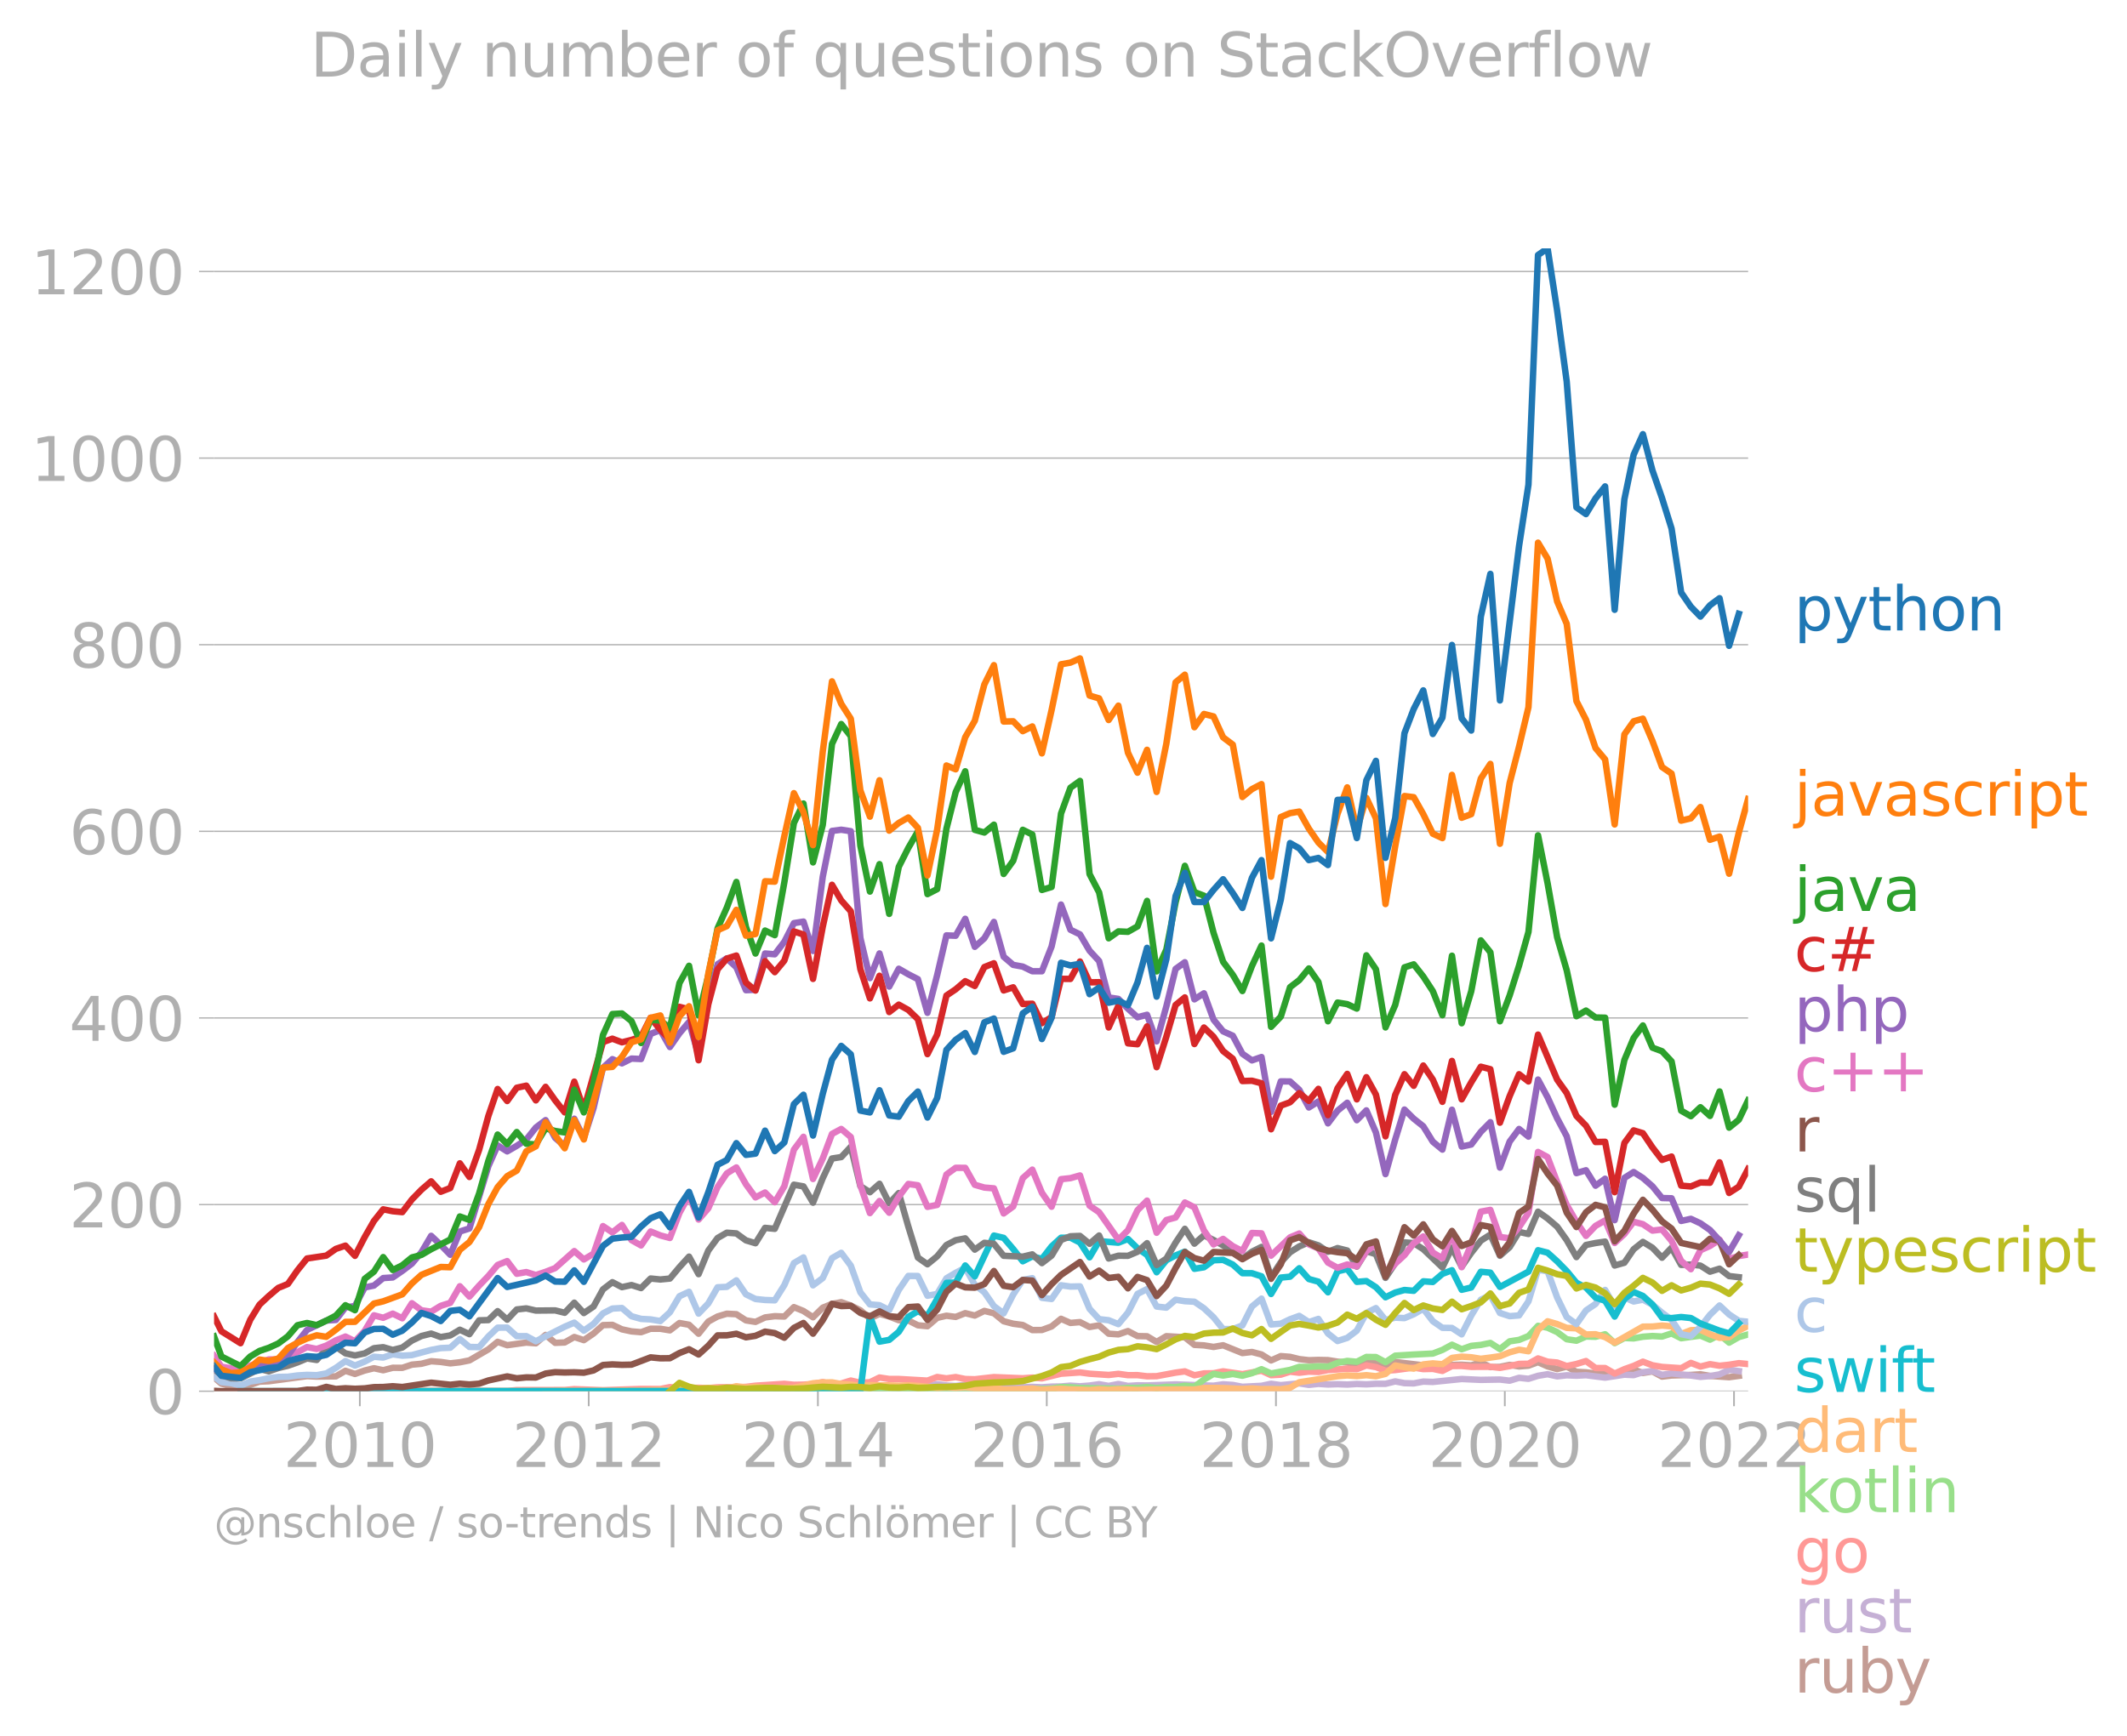 <svg xmlns:xlink="http://www.w3.org/1999/xlink" width="660.203" height="538.979" viewBox="0 0 495.152 404.234" xmlns="http://www.w3.org/2000/svg"><defs><style>*{stroke-linejoin:round;stroke-linecap:butt}</style></defs><g id="figure_1"><path d="M0 404.234h495.152V0H0v404.234z" style="fill:none" id="patch_1"/><g id="axes_1"><path d="M49.83 323.95h357.12V57.838H49.83V323.95z" style="fill:none" id="patch_2"/><g id="matplotlib.axis_1"><g id="xtick_1"><g id="line2d_1"><defs><path id="m19ddc1035e" d="M0 0v3.5" style="stroke:#b0b0b0;stroke-width:.4"/></defs><use xlink:href="#m19ddc1035e" x="83.768" y="323.95" style="fill:#b0b0b0;stroke:#b0b0b0;stroke-width:.4"/></g><g style="fill:#b0b0b0" transform="matrix(.14 0 0 -.14 65.953 341.588)" id="text_1"><defs><path id="DejaVuSans-32" d="M1228 531h2203V0H469v531q359 372 979 998 621 627 780 809 303 340 423 576 121 236 121 464 0 372-261 606-261 235-680 235-297 0-627-103-329-103-704-313v638q381 153 712 231 332 78 607 78 725 0 1156-363 431-362 431-968 0-288-108-546-107-257-392-607-78-91-497-524-418-433-1181-1211z" transform="scale(.016)"/><path id="DejaVuSans-30" d="M2034 4250q-487 0-733-480-245-479-245-1442 0-959 245-1439 246-480 733-480 491 0 736 480 246 480 246 1439 0 963-246 1442-245 480-736 480zm0 500q785 0 1199-621 414-620 414-1801 0-1178-414-1799Q2819-91 2034-91q-784 0-1198 620-414 621-414 1799 0 1181 414 1801 414 621 1198 621z" transform="scale(.016)"/><path id="DejaVuSans-31" d="M794 531h1031v3560L703 3866v575l1116 225h631V531h1031V0H794v531z" transform="scale(.016)"/></defs><use xlink:href="#DejaVuSans-32"/><use xlink:href="#DejaVuSans-30" x="63.623"/><use xlink:href="#DejaVuSans-31" x="127.246"/><use xlink:href="#DejaVuSans-30" x="190.869"/></g></g><g id="xtick_2"><use xlink:href="#m19ddc1035e" x="137.048" y="323.95" style="fill:#b0b0b0;stroke:#b0b0b0;stroke-width:.4" id="line2d_2"/><g style="fill:#b0b0b0" transform="matrix(.14 0 0 -.14 119.233 341.588)" id="text_2"><use xlink:href="#DejaVuSans-32"/><use xlink:href="#DejaVuSans-30" x="63.623"/><use xlink:href="#DejaVuSans-31" x="127.246"/><use xlink:href="#DejaVuSans-32" x="190.869"/></g></g><g id="xtick_3"><use xlink:href="#m19ddc1035e" x="190.401" y="323.95" style="fill:#b0b0b0;stroke:#b0b0b0;stroke-width:.4" id="line2d_3"/><g style="fill:#b0b0b0" transform="matrix(.14 0 0 -.14 172.586 341.588)" id="text_3"><defs><path id="DejaVuSans-34" d="M2419 4116 825 1625h1594v2491zm-166 550h794V1625h666v-525h-666V0h-628v1100H313v609l1940 2957z" transform="scale(.016)"/></defs><use xlink:href="#DejaVuSans-32"/><use xlink:href="#DejaVuSans-30" x="63.623"/><use xlink:href="#DejaVuSans-31" x="127.246"/><use xlink:href="#DejaVuSans-34" x="190.869"/></g></g><g id="xtick_4"><use xlink:href="#m19ddc1035e" x="243.681" y="323.95" style="fill:#b0b0b0;stroke:#b0b0b0;stroke-width:.4" id="line2d_4"/><g style="fill:#b0b0b0" transform="matrix(.14 0 0 -.14 225.866 341.588)" id="text_4"><defs><path id="DejaVuSans-36" d="M2113 2584q-425 0-674-291-248-290-248-796 0-503 248-796 249-292 674-292t673 292q248 293 248 796 0 506-248 796-248 291-673 291zm1253 1979v-575q-238 112-480 171-242 60-480 60-625 0-955-422-329-422-376-1275 184 272 462 417 279 145 613 145 703 0 1111-427 408-426 408-1160 0-719-425-1154Q2819-91 2113-91q-810 0-1238 620-428 621-428 1799 0 1106 525 1764t1409 658q238 0 480-47t505-140z" transform="scale(.016)"/></defs><use xlink:href="#DejaVuSans-32"/><use xlink:href="#DejaVuSans-30" x="63.623"/><use xlink:href="#DejaVuSans-31" x="127.246"/><use xlink:href="#DejaVuSans-36" x="190.869"/></g></g><g id="xtick_5"><use xlink:href="#m19ddc1035e" x="297.033" y="323.95" style="fill:#b0b0b0;stroke:#b0b0b0;stroke-width:.4" id="line2d_5"/><g style="fill:#b0b0b0" transform="matrix(.14 0 0 -.14 279.218 341.588)" id="text_5"><defs><path id="DejaVuSans-38" d="M2034 2216q-450 0-708-241-257-241-257-662 0-422 257-663 258-241 708-241t709 242q260 243 260 662 0 421-258 662-257 241-711 241zm-631 268q-406 100-633 378-226 279-226 679 0 559 398 884 399 325 1092 325 697 0 1094-325t397-884q0-400-227-679-226-278-629-378 456-106 710-416 255-309 255-755 0-679-414-1042Q2806-91 2034-91q-771 0-1186 362-414 363-414 1042 0 446 256 755 257 310 713 416zm-231 997q0-362 226-565 227-203 636-203 407 0 636 203 230 203 230 565 0 363-230 566-229 203-636 203-409 0-636-203-226-203-226-566z" transform="scale(.016)"/></defs><use xlink:href="#DejaVuSans-32"/><use xlink:href="#DejaVuSans-30" x="63.623"/><use xlink:href="#DejaVuSans-31" x="127.246"/><use xlink:href="#DejaVuSans-38" x="190.869"/></g></g><g id="xtick_6"><use xlink:href="#m19ddc1035e" x="350.313" y="323.95" style="fill:#b0b0b0;stroke:#b0b0b0;stroke-width:.4" id="line2d_6"/><g style="fill:#b0b0b0" transform="matrix(.14 0 0 -.14 332.498 341.588)" id="text_6"><use xlink:href="#DejaVuSans-32"/><use xlink:href="#DejaVuSans-30" x="63.623"/><use xlink:href="#DejaVuSans-32" x="127.246"/><use xlink:href="#DejaVuSans-30" x="190.869"/></g></g><g id="xtick_7"><use xlink:href="#m19ddc1035e" x="403.666" y="323.95" style="fill:#b0b0b0;stroke:#b0b0b0;stroke-width:.4" id="line2d_7"/><g style="fill:#b0b0b0" transform="matrix(.14 0 0 -.14 385.85 341.588)" id="text_7"><use xlink:href="#DejaVuSans-32"/><use xlink:href="#DejaVuSans-30" x="63.623"/><use xlink:href="#DejaVuSans-32" x="127.246"/><use xlink:href="#DejaVuSans-32" x="190.869"/></g></g></g><g id="matplotlib.axis_2"><g id="ytick_1"><path d="M49.83 323.95h357.12" clip-path="url(#p22176caa23)" style="fill:none;stroke:#b0b0b0;stroke-width:.3;stroke-linecap:square" id="line2d_8"/><g id="line2d_9"><defs><path id="m2a1bfd7240" d="M0 0h-3.5" style="stroke:#b0b0b0;stroke-width:.3"/></defs><use xlink:href="#m2a1bfd7240" x="49.83" y="323.95" style="fill:#b0b0b0;stroke:#b0b0b0;stroke-width:.3"/></g><use xlink:href="#DejaVuSans-30" style="fill:#b0b0b0" transform="matrix(.14 0 0 -.14 33.922 329.269)" id="text_8"/></g><g id="ytick_2"><path d="M49.83 280.494h357.12" clip-path="url(#p22176caa23)" style="fill:none;stroke:#b0b0b0;stroke-width:.3;stroke-linecap:square" id="line2d_10"/><use xlink:href="#m2a1bfd7240" x="49.83" y="280.494" style="fill:#b0b0b0;stroke:#b0b0b0;stroke-width:.3" id="line2d_11"/><g style="fill:#b0b0b0" transform="matrix(.14 0 0 -.14 16.108 285.813)" id="text_9"><use xlink:href="#DejaVuSans-32"/><use xlink:href="#DejaVuSans-30" x="63.623"/><use xlink:href="#DejaVuSans-30" x="127.246"/></g></g><g id="ytick_3"><path d="M49.83 237.038h357.12" clip-path="url(#p22176caa23)" style="fill:none;stroke:#b0b0b0;stroke-width:.3;stroke-linecap:square" id="line2d_12"/><use xlink:href="#m2a1bfd7240" x="49.83" y="237.038" style="fill:#b0b0b0;stroke:#b0b0b0;stroke-width:.3" id="line2d_13"/><g style="fill:#b0b0b0" transform="matrix(.14 0 0 -.14 16.108 242.357)" id="text_10"><use xlink:href="#DejaVuSans-34"/><use xlink:href="#DejaVuSans-30" x="63.623"/><use xlink:href="#DejaVuSans-30" x="127.246"/></g></g><g id="ytick_4"><path d="M49.83 193.582h357.12" clip-path="url(#p22176caa23)" style="fill:none;stroke:#b0b0b0;stroke-width:.3;stroke-linecap:square" id="line2d_14"/><use xlink:href="#m2a1bfd7240" x="49.83" y="193.582" style="fill:#b0b0b0;stroke:#b0b0b0;stroke-width:.3" id="line2d_15"/><g style="fill:#b0b0b0" transform="matrix(.14 0 0 -.14 16.108 198.9)" id="text_11"><use xlink:href="#DejaVuSans-36"/><use xlink:href="#DejaVuSans-30" x="63.623"/><use xlink:href="#DejaVuSans-30" x="127.246"/></g></g><g id="ytick_5"><path d="M49.83 150.126h357.12" clip-path="url(#p22176caa23)" style="fill:none;stroke:#b0b0b0;stroke-width:.3;stroke-linecap:square" id="line2d_16"/><use xlink:href="#m2a1bfd7240" x="49.83" y="150.126" style="fill:#b0b0b0;stroke:#b0b0b0;stroke-width:.3" id="line2d_17"/><g style="fill:#b0b0b0" transform="matrix(.14 0 0 -.14 16.108 155.445)" id="text_12"><use xlink:href="#DejaVuSans-38"/><use xlink:href="#DejaVuSans-30" x="63.623"/><use xlink:href="#DejaVuSans-30" x="127.246"/></g></g><g id="ytick_6"><path d="M49.83 106.67h357.12" clip-path="url(#p22176caa23)" style="fill:none;stroke:#b0b0b0;stroke-width:.3;stroke-linecap:square" id="line2d_18"/><use xlink:href="#m2a1bfd7240" x="49.83" y="106.67" style="fill:#b0b0b0;stroke:#b0b0b0;stroke-width:.3" id="line2d_19"/><g style="fill:#b0b0b0" transform="matrix(.14 0 0 -.14 7.2 111.989)" id="text_13"><use xlink:href="#DejaVuSans-31"/><use xlink:href="#DejaVuSans-30" x="63.623"/><use xlink:href="#DejaVuSans-30" x="127.246"/><use xlink:href="#DejaVuSans-30" x="190.869"/></g></g><g id="ytick_7"><path d="M49.83 63.214h357.12" clip-path="url(#p22176caa23)" style="fill:none;stroke:#b0b0b0;stroke-width:.3;stroke-linecap:square" id="line2d_20"/><use xlink:href="#m2a1bfd7240" x="49.83" y="63.214" style="fill:#b0b0b0;stroke:#b0b0b0;stroke-width:.3" id="line2d_21"/><g style="fill:#b0b0b0" transform="matrix(.14 0 0 -.14 7.2 68.533)" id="text_14"><use xlink:href="#DejaVuSans-31"/><use xlink:href="#DejaVuSans-32" x="63.623"/><use xlink:href="#DejaVuSans-30" x="127.246"/><use xlink:href="#DejaVuSans-30" x="190.869"/></g></g></g><path d="m49.83 320.731 1.715 1.467 2.226.593 2.226.03 2.263-.336 2.153-.762 2.153-.086 8.904-1.199 2.263.112 4.452-.056 2.226-1.288 2.226.728 2.263-.8 2.153-.53 2.153.468 2.226-.576 2.226.015 2.226-.74 2.226-.206 2.263-.59 2.226.167 2.226.324 2.226-.245 2.226-.441 4.416-2.569 2.153-1.756 2.226.79 4.452-.615 2.226.168 2.263-1.948 2.226 1.845 2.226-.093 2.226-1.269 2.226.73 2.262-1.55 2.19-1.945 2.19-.066 2.226 1.042 2.226.479 2.226.187 2.226-.804 2.262.007 2.226.37 2.227-1.709 2.226.405 2.226 2.09 2.262-2.831 2.153-1.178 2.153-.651 2.227.115 2.226 1.434 2.226.355 2.226-1.035 2.262-.295 2.226.084 2.226-2.193 2.226.904 2.227 1.458 2.262-2.23 2.153-.88 2.153-.402 2.226.787 2.226 1.106 2.226 1.878 2.227-1.044 2.262.602 2.226.869 2.226.057 2.226 1.124 2.226.214 2.263-1.941 2.153-.503 2.153.279 2.226-.874 2.226.558 2.226-1.08 2.226.547 2.263 1.858 2.226.58 2.226.296 2.226 1.181 2.226-.018 2.263-.827 2.19-1.781 2.189.961 2.226-.19 2.226 1.137 2.226-.383 2.226 1.946 2.263.154 2.226-.767 2.226 1.166 2.226.043 2.226 1.324 2.263-1.346 4.306.26 2.226 1.768 2.226.117 2.226.361 2.226-.389 4.489 1.816 2.226-.253 2.226.58 2.226 1.39 2.263-1.01 2.153.172 2.153.53 2.226.257 2.226-.069 2.226.047 2.226.353 2.263.21 2.226.451 2.226-.682 4.452.834 2.262-.729 6.533.773 2.226.278 2.226.062 2.226-.44 2.262-.035 2.226.142 2.227-.689 2.226 1.095 2.226-.05 2.262-.463 2.19.364 2.19-.182 2.225-.82 2.227.981 2.226.633 2.226-.577 2.262 1.22 2.226.11 2.226.297 2.226-.42 2.226.588 2.263-.512 2.153-.608 2.153.811 2.226-.366 2.226 1.214 2.226-.265 4.49-.127 2.225-.148 2.226.372 4.452.302 2.263-.309h0" clip-path="url(#p22176caa23)" style="fill:none;stroke:#c49c94;stroke-width:1.5;stroke-linecap:square" id="line2d_22"/><path d="M95.884 323.95h33.355l42.186-.087 2.226-.06 4.452.063 11.167-.007 2.262-.19 4.306.078 4.452-.113 2.226-.046 4.49-.55 2.225.238 2.226-.574 2.226.11 2.226-.047 2.263-.448 2.153.306 2.153.107 4.452-.54 2.226.05 4.489.4 4.452.378 2.226-.068 2.226.089 2.263-.155 2.19-.036 2.189-.188 2.226.153 2.226-.174 2.226-.312 2.226.396 2.263-.448 2.226.45 2.226-.142 2.226.034 6.642-.25 8.831.308 2.226-.33 2.263.154 2.226.43 4.452-.232 2.226-.471 2.263.315 4.306-.414 2.226.353 2.226-.233 2.226.146 2.226-.076 2.263.09 2.226-.137 2.226.089 2.226-.133 2.226.007 2.262-.568 2.153.415 2.154.054 2.226-.422 2.226.086 6.714-.687 4.453.203 4.452-.077 2.262.267 2.19-.671 2.19.236 2.225-.704 2.227-.368 2.226.498 2.226-.246 2.262.091 2.226-.113 4.452.565 4.49-.69 2.152.107 2.153-.682 2.226-.278 2.226.888 2.226-.33 4.49.491 2.225.32 2.226-.194 2.226-.385 2.226-1.08 2.263.316h0" clip-path="url(#p22176caa23)" style="fill:none;stroke:#c5b0d5;stroke-width:1.5;stroke-linecap:square" id="line2d_23"/><path d="m78.185 323.95 2.226-.478 2.226.4 6.569.022 20.071-.07 8.795.075 2.226-.209 11.167-.02 2.226-.198 6.678.246 8.868-.29 4.488.017 2.226-.444 2.227.234 4.452-.077 2.262.084 2.153-.2 4.38-.005 2.226-.096 2.226-.266 6.714-.442 2.226.23 2.226-.034 2.227-.161 2.262-.442 2.153.525 2.153-.188 2.226-.69 2.226.514 2.226-.123 2.227-1.096 2.262.343h2.226l6.678.379 2.263-.841 2.153.321 2.153-.307 2.226.455 2.226.056 4.452-.504 4.49.187 2.225.086 2.226-.158 2.226.179 4.452-1.083 4.416-.299 2.226.296 4.452.294 2.263-.26 2.226.308 2.226-.006 2.226.267 2.226-.029 4.416-.825 2.153-.29 2.226.905 2.226-.435 2.226-.036 2.226-.44 4.489.65 4.452-.79 2.226 1.03 2.263-.12 2.153-.69 2.153.242 2.226-.259 2.226.077 2.226-.446 4.489-.31 2.226.114 2.226-.886 2.226.401 2.226.84 2.262-.155 4.307-.567 2.226.346 2.226-.052 2.226.472 2.226-1.138 2.262-.014 2.226.21 4.453-.022 2.226.254 2.262-.407 2.19-.515 2.19-.038 2.225-1.242 2.227.765 2.226.198 2.226.818 2.262-.483 2.226-.682 2.226 1.628 2.226.001 2.226 1.282 2.263-1.017 2.153-.766 2.153-.979 2.226.836 2.226.384 4.453.294 2.262-1.227 2.226.846 2.226-.558 2.226.37 2.226-.237 2.263-.365 2.153.21h0" clip-path="url(#p22176caa23)" style="fill:none;stroke:#ff9896;stroke-width:1.5;stroke-linecap:square" id="line2d_24"/><g style="fill:#1f77b4" transform="matrix(.14 0 0 -.14 417.664 146.798)" id="text_15"><defs><path id="DejaVuSans-70" d="M1159 525v-1856H581v4831h578v-531q182 312 458 463 277 152 661 152 638 0 1036-506 399-506 399-1331T3314 415Q2916-91 2278-91q-384 0-661 152-276 152-458 464zm1957 1222q0 634-261 995t-717 361q-457 0-718-361t-261-995q0-634 261-995t718-361q456 0 717 361t261 995z" transform="scale(.016)"/><path id="DejaVuSans-79" d="M2059-325q-243-625-475-815-231-191-618-191H506v481h338q237 0 368 113 132 112 291 531l103 262L191 3500h609L1894 763l1094 2737h609L2059-325z" transform="scale(.016)"/><path id="DejaVuSans-74" d="M1172 4494v-994h1184v-447H1172V1153q0-428 117-550t477-122h590V0h-590q-666 0-919 248-253 249-253 905v1900H172v447h422v994h578z" transform="scale(.016)"/><path id="DejaVuSans-68" d="M3513 2113V0h-575v2094q0 497-194 743-194 247-581 247-466 0-735-297-269-296-269-809V0H581v4863h578V2956q207 316 486 472 280 156 646 156 603 0 912-373 310-373 310-1098z" transform="scale(.016)"/><path id="DejaVuSans-6f" d="M1959 3097q-462 0-731-361t-269-989q0-628 267-989 268-361 733-361 460 0 728 362 269 363 269 988 0 622-269 986-268 364-728 364zm0 487q750 0 1178-488 429-487 429-1349 0-859-429-1349Q2709-91 1959-91q-753 0-1180 489-426 490-426 1349 0 862 426 1349 427 488 1180 488z" transform="scale(.016)"/><path id="DejaVuSans-6e" d="M3513 2113V0h-575v2094q0 497-194 743-194 247-581 247-466 0-735-297-269-296-269-809V0H581v3500h578v-544q207 316 486 472 280 156 646 156 603 0 912-373 310-373 310-1098z" transform="scale(.016)"/></defs><use xlink:href="#DejaVuSans-70"/><use xlink:href="#DejaVuSans-79" x="63.477"/><use xlink:href="#DejaVuSans-74" x="122.656"/><use xlink:href="#DejaVuSans-68" x="161.865"/><use xlink:href="#DejaVuSans-6f" x="225.244"/><use xlink:href="#DejaVuSans-6e" x="286.426"/></g><g style="fill:#ff7f0e" transform="matrix(.14 0 0 -.14 417.664 189.933)" id="text_16"><defs><path id="DejaVuSans-6a" d="M603 3500h575V-63q0-668-255-968-254-300-820-300h-219v487H38q328 0 446 152Q603-541 603-63v3563zm0 1363h575v-729H603v729z" transform="scale(.016)"/><path id="DejaVuSans-61" d="M2194 1759q-697 0-966-159t-269-544q0-306 202-486 202-179 548-179 479 0 768 339t289 901v128h-572zm1147 238V0h-575v531q-197-318-491-470T1556-91q-537 0-855 302-317 302-317 808 0 590 395 890 396 300 1180 300h807v57q0 397-261 614t-733 217q-300 0-585-72-284-72-546-216v532q315 122 612 182 297 61 578 61 760 0 1135-394 375-393 375-1193z" transform="scale(.016)"/><path id="DejaVuSans-76" d="M191 3500h609L1894 563l1094 2937h609L2284 0h-781L191 3500z" transform="scale(.016)"/><path id="DejaVuSans-73" d="M2834 3397v-544q-243 125-506 187-262 63-544 63-428 0-642-131t-214-394q0-200 153-314t616-217l197-44q612-131 870-370t258-667q0-488-386-773Q2250-91 1575-91q-281 0-586 55T347 128v594q319-166 628-249 309-82 613-82 406 0 624 139 219 139 219 392 0 234-158 359-157 125-692 241l-200 47q-534 112-772 345-237 233-237 639 0 494 350 762 350 269 994 269 318 0 599-47 282-46 519-140z" transform="scale(.016)"/><path id="DejaVuSans-63" d="M3122 3366v-538q-244 135-489 202t-495 67q-560 0-870-355-309-354-309-995t309-996q310-354 870-354 250 0 495 67t489 202V134Q2881 22 2623-34q-257-57-548-57-791 0-1257 497-465 497-465 1341 0 856 470 1346 471 491 1290 491 265 0 518-55 253-54 491-163z" transform="scale(.016)"/><path id="DejaVuSans-72" d="M2631 2963q-97 56-211 82-114 27-251 27-488 0-749-317t-261-911V0H581v3500h578v-544q182 319 472 473 291 155 707 155 59 0 131-8 72-7 159-23l3-590z" transform="scale(.016)"/><path id="DejaVuSans-69" d="M603 3500h575V0H603v3500zm0 1363h575v-729H603v729z" transform="scale(.016)"/></defs><use xlink:href="#DejaVuSans-6a"/><use xlink:href="#DejaVuSans-61" x="27.783"/><use xlink:href="#DejaVuSans-76" x="89.063"/><use xlink:href="#DejaVuSans-61" x="148.242"/><use xlink:href="#DejaVuSans-73" x="209.521"/><use xlink:href="#DejaVuSans-63" x="261.621"/><use xlink:href="#DejaVuSans-72" x="316.602"/><use xlink:href="#DejaVuSans-69" x="357.715"/><use xlink:href="#DejaVuSans-70" x="385.498"/><use xlink:href="#DejaVuSans-74" x="448.975"/></g><g style="fill:#2ca02c" transform="matrix(.14 0 0 -.14 417.664 212.122)" id="text_17"><use xlink:href="#DejaVuSans-6a"/><use xlink:href="#DejaVuSans-61" x="27.783"/><use xlink:href="#DejaVuSans-76" x="89.063"/><use xlink:href="#DejaVuSans-61" x="148.242"/></g><g style="fill:#d62728" transform="matrix(.14 0 0 -.14 417.664 226.122)" id="text_18"><defs><path id="DejaVuSans-23" d="M3272 2816h-909l-263-1044h916l256 1044zm-469 1778-325-1297h913l328 1297h500l-322-1297h975v-481H3775l-256-1044h994v-478H3397L3072 0h-500l322 1294h-916L1656 0h-503l325 1294H494v478h1100l262 1044H850v481h1128l319 1297h506z" transform="scale(.016)"/></defs><use xlink:href="#DejaVuSans-63"/><use xlink:href="#DejaVuSans-23" x="54.98"/></g><g style="fill:#9467bd" transform="matrix(.14 0 0 -.14 417.664 240.122)" id="text_19"><use xlink:href="#DejaVuSans-70"/><use xlink:href="#DejaVuSans-68" x="63.477"/><use xlink:href="#DejaVuSans-70" x="126.855"/></g><use xlink:href="#DejaVuSans-72" style="fill:#8c564b" transform="matrix(.14 0 0 -.14 417.664 268.122)" id="text_20"/><g style="fill:#e377c2" transform="matrix(.14 0 0 -.14 417.664 254.122)" id="text_21"><defs><path id="DejaVuSans-2b" d="M2944 4013V2272h1740v-531H2944V0h-525v1741H678v531h1741v1741h525z" transform="scale(.016)"/></defs><use xlink:href="#DejaVuSans-63"/><use xlink:href="#DejaVuSans-2b" x="54.98"/><use xlink:href="#DejaVuSans-2b" x="138.77"/></g><g style="fill:#7f7f7f" transform="matrix(.14 0 0 -.14 417.664 282.122)" id="text_22"><defs><path id="DejaVuSans-71" d="M947 1747q0-634 261-995t717-361q456 0 718 361 263 361 263 995t-263 995q-262 361-718 361t-717-361q-261-361-261-995zM2906 525q-181-312-458-464-276-152-664-152-634 0-1033 506-398 507-398 1332t398 1331q399 506 1033 506 388 0 664-152 277-151 458-463v531h575v-4831h-575V525z" transform="scale(.016)"/><path id="DejaVuSans-6c" d="M603 4863h575V0H603v4863z" transform="scale(.016)"/></defs><use xlink:href="#DejaVuSans-73"/><use xlink:href="#DejaVuSans-71" x="52.1"/><use xlink:href="#DejaVuSans-6c" x="115.576"/></g><g style="fill:#bcbd22" transform="matrix(.14 0 0 -.14 417.664 296.122)" id="text_23"><defs><path id="DejaVuSans-65" d="M3597 1894v-281H953q38-594 358-905t892-311q331 0 642 81t618 244V178Q3153 47 2828-22t-659-69q-838 0-1327 487-489 488-489 1320 0 859 464 1363 464 505 1252 505 706 0 1117-455 411-454 411-1235zm-575 169q-6 471-264 752-258 282-683 282-481 0-770-272t-333-766l2050 4z" transform="scale(.016)"/></defs><use xlink:href="#DejaVuSans-74"/><use xlink:href="#DejaVuSans-79" x="39.209"/><use xlink:href="#DejaVuSans-70" x="98.389"/><use xlink:href="#DejaVuSans-65" x="161.865"/><use xlink:href="#DejaVuSans-73" x="223.389"/><use xlink:href="#DejaVuSans-63" x="275.488"/><use xlink:href="#DejaVuSans-72" x="330.469"/><use xlink:href="#DejaVuSans-69" x="371.582"/><use xlink:href="#DejaVuSans-70" x="399.365"/><use xlink:href="#DejaVuSans-74" x="462.842"/></g><g style="fill:#17becf" transform="matrix(.14 0 0 -.14 417.664 324.122)" id="text_24"><defs><path id="DejaVuSans-77" d="M269 3500h575l719-2731 715 2731h678l719-2731 716 2731h575L4050 0h-678l-753 2869L1863 0h-679L269 3500z" transform="scale(.016)"/><path id="DejaVuSans-66" d="M2375 4863v-479h-550q-309 0-430-125-120-125-120-450v-309h947v-447h-947V0H697v3053H147v447h550v244q0 584 272 851 272 268 862 268h544z" transform="scale(.016)"/></defs><use xlink:href="#DejaVuSans-73"/><use xlink:href="#DejaVuSans-77" x="52.1"/><use xlink:href="#DejaVuSans-69" x="133.887"/><use xlink:href="#DejaVuSans-66" x="161.67"/><use xlink:href="#DejaVuSans-74" x="195.125"/></g><use xlink:href="#DejaVuSans-63" style="fill:#aec7e8" transform="matrix(.14 0 0 -.14 417.664 310.122)" id="text_25"/><g style="fill:#ffbb78" transform="matrix(.14 0 0 -.14 417.664 338.122)" id="text_26"><defs><path id="DejaVuSans-64" d="M2906 2969v1894h575V0h-575v525q-181-312-458-464-276-152-664-152-634 0-1033 506-398 507-398 1332t398 1331q399 506 1033 506 388 0 664-152 277-151 458-463zM947 1747q0-634 261-995t717-361q456 0 718 361 263 361 263 995t-263 995q-262 361-718 361t-717-361q-261-361-261-995z" transform="scale(.016)"/></defs><use xlink:href="#DejaVuSans-64"/><use xlink:href="#DejaVuSans-61" x="63.477"/><use xlink:href="#DejaVuSans-72" x="124.756"/><use xlink:href="#DejaVuSans-74" x="165.869"/></g><g style="fill:#98df8a" transform="matrix(.14 0 0 -.14 417.664 352.122)" id="text_27"><defs><path id="DejaVuSans-6b" d="M581 4863h578V1991l1716 1509h734L1753 1863 3688 0h-750L1159 1709V0H581v4863z" transform="scale(.016)"/></defs><use xlink:href="#DejaVuSans-6b"/><use xlink:href="#DejaVuSans-6f" x="54.285"/><use xlink:href="#DejaVuSans-74" x="115.467"/><use xlink:href="#DejaVuSans-6c" x="154.676"/><use xlink:href="#DejaVuSans-69" x="182.459"/><use xlink:href="#DejaVuSans-6e" x="210.242"/></g><g style="fill:#ff9896" transform="matrix(.14 0 0 -.14 417.664 366.122)" id="text_28"><defs><path id="DejaVuSans-67" d="M2906 1791q0 625-258 968-257 344-723 344-462 0-720-344-258-343-258-968 0-622 258-966t720-344q466 0 723 344 258 344 258 966zm575-1357q0-893-397-1329-396-436-1215-436-303 0-572 45t-522 139v559q253-137 500-202 247-66 503-66 566 0 847 295t281 892v285q-178-310-456-463T1784 0Q1141 0 747 490 353 981 353 1791q0 812 394 1302 394 491 1037 491 388 0 666-153t456-462v531h575V434z" transform="scale(.016)"/></defs><use xlink:href="#DejaVuSans-67"/><use xlink:href="#DejaVuSans-6f" x="63.477"/></g><g style="fill:#c5b0d5" transform="matrix(.14 0 0 -.14 417.664 380.122)" id="text_29"><defs><path id="DejaVuSans-75" d="M544 1381v2119h575V1403q0-497 193-746 194-248 582-248 465 0 735 297 271 297 271 810v1984h575V0h-575v538q-209-319-486-474-276-155-642-155-603 0-916 375-312 375-312 1097zm1447 2203z" transform="scale(.016)"/></defs><use xlink:href="#DejaVuSans-72"/><use xlink:href="#DejaVuSans-75" x="41.113"/><use xlink:href="#DejaVuSans-73" x="104.492"/><use xlink:href="#DejaVuSans-74" x="156.592"/></g><g style="fill:#c49c94" transform="matrix(.14 0 0 -.14 417.664 394.122)" id="text_30"><defs><path id="DejaVuSans-62" d="M3116 1747q0 634-261 995t-717 361q-457 0-718-361t-261-995q0-634 261-995t718-361q456 0 717 361t261 995zM1159 2969q182 312 458 463 277 152 661 152 638 0 1036-506 399-506 399-1331T3314 415Q2916-91 2278-91q-384 0-661 152-276 152-458 464V0H581v4863h578V2969z" transform="scale(.016)"/></defs><use xlink:href="#DejaVuSans-72"/><use xlink:href="#DejaVuSans-75" x="41.113"/><use xlink:href="#DejaVuSans-62" x="104.492"/><use xlink:href="#DejaVuSans-79" x="167.969"/></g><g style="fill:#b0b0b0" transform="matrix(.097 0 0 -.097 49.83 357.986)" id="text_31"><defs><path id="DejaVuSans-40" d="M2381 1678q0-447 222-702 222-254 610-254 384 0 604 256 221 256 221 700 0 438-225 695-225 258-607 258-378 0-602-256-223-256-223-697zm1703-934q-187-241-429-355t-564-114q-538 0-874 389t-336 1014q0 625 337 1015 338 391 873 391 322 0 565-117 244-117 428-354v409h447V722q457 69 714 417 258 349 258 902 0 334-99 628-98 294-298 544-325 409-792 626t-1017 217q-384 0-738-102-353-101-653-301-490-319-767-836-276-517-276-1120 0-497 179-932 180-434 521-765 328-325 759-495 431-171 922-171 403 0 792 136t714 389l281-347q-390-303-851-464t-936-161q-578 0-1091 205-512 205-912 595Q841 78 631 592q-209 514-209 1105 0 569 212 1084 213 516 607 907 403 396 931 607t1119 211q662 0 1229-272 568-271 952-771 234-307 357-666 124-359 124-744 0-822-497-1297T4084 263v481z" transform="scale(.016)"/><path id="DejaVuSans-2f" d="M1625 4666h531L531-594H0l1625 5260z" transform="scale(.016)"/><path id="DejaVuSans-2d" d="M313 2009h1684v-512H313v512z" transform="scale(.016)"/><path id="DejaVuSans-7c" d="M1344 4891v-6400H813v6400h531z" transform="scale(.016)"/><path id="DejaVuSans-4e" d="M628 4666h850L3547 763v3903h612V0h-850L1241 3903V0H628v4666z" transform="scale(.016)"/><path id="DejaVuSans-53" d="M3425 4513v-616q-359 172-678 256-319 85-616 85-515 0-795-200t-280-569q0-310 186-468 186-157 705-254l381-78q706-135 1042-474t336-907q0-679-455-1029Q2797-91 1919-91q-331 0-705 75-373 75-773 222v650q384-215 753-325 369-109 725-109 540 0 834 212 294 213 294 607 0 343-211 537t-692 291l-385 75q-706 140-1022 440-315 300-315 835 0 619 436 975t1201 356q329 0 669-60 341-59 697-177z" transform="scale(.016)"/><path id="DejaVuSans-f6" d="M1959 3097q-462 0-731-361t-269-989q0-628 267-989 268-361 733-361 460 0 728 362 269 363 269 988 0 622-269 986-268 364-728 364zm0 487q750 0 1178-488 429-487 429-1349 0-859-429-1349Q2709-91 1959-91q-753 0-1180 489-426 490-426 1349 0 862 426 1349 427 488 1180 488zm295 1266h634v-631h-634v631zm-1222 0h634v-631h-634v631z" transform="scale(.016)"/><path id="DejaVuSans-6d" d="M3328 2828q216 388 516 572t706 184q547 0 844-383 297-382 297-1088V0h-578v2094q0 503-179 746-178 244-543 244-447 0-707-297-259-296-259-809V0h-578v2094q0 506-178 748t-550 242q-441 0-701-298-259-298-259-808V0H581v3500h578v-544q197 322 472 475t653 153q382 0 649-194 267-193 395-562z" transform="scale(.016)"/><path id="DejaVuSans-43" d="M4122 4306v-665q-319 297-680 443-361 147-767 147-800 0-1225-489t-425-1414q0-922 425-1411t1225-489q406 0 767 147t680 444V359q-331-225-702-338-370-112-782-112-1060 0-1670 648-609 649-609 1771 0 1125 609 1773 610 649 1670 649 418 0 788-111 371-111 696-333z" transform="scale(.016)"/><path id="DejaVuSans-42" d="M1259 2228V519h1013q509 0 754 211 246 211 246 645 0 438-246 645-245 208-754 208H1259zm0 1919V2741h935q462 0 688 173 227 174 227 530 0 353-227 528-226 175-688 175h-935zm-631 519h1613q722 0 1112-300 391-300 391-853 0-429-200-682t-588-315q466-100 724-418 258-317 258-792 0-625-425-966Q3088 0 2303 0H628v4666z" transform="scale(.016)"/><path id="DejaVuSans-59" d="M-13 4666h679l1293-1919 1285 1919h678L2272 2222V0h-634v2222L-13 4666z" transform="scale(.016)"/></defs><use xlink:href="#DejaVuSans-40"/><use xlink:href="#DejaVuSans-6e" x="100"/><use xlink:href="#DejaVuSans-73" x="163.379"/><use xlink:href="#DejaVuSans-63" x="215.479"/><use xlink:href="#DejaVuSans-68" x="270.459"/><use xlink:href="#DejaVuSans-6c" x="333.838"/><use xlink:href="#DejaVuSans-6f" x="361.621"/><use xlink:href="#DejaVuSans-65" x="422.803"/><use xlink:href="#DejaVuSans-20" x="484.326"/><use xlink:href="#DejaVuSans-2f" x="516.113"/><use xlink:href="#DejaVuSans-20" x="549.805"/><use xlink:href="#DejaVuSans-73" x="581.592"/><use xlink:href="#DejaVuSans-6f" x="633.691"/><use xlink:href="#DejaVuSans-2d" x="696.748"/><use xlink:href="#DejaVuSans-74" x="732.832"/><use xlink:href="#DejaVuSans-72" x="772.041"/><use xlink:href="#DejaVuSans-65" x="810.904"/><use xlink:href="#DejaVuSans-6e" x="872.428"/><use xlink:href="#DejaVuSans-64" x="935.807"/><use xlink:href="#DejaVuSans-73" x="999.283"/><use xlink:href="#DejaVuSans-20" x="1051.383"/><use xlink:href="#DejaVuSans-7c" x="1083.17"/><use xlink:href="#DejaVuSans-20" x="1116.861"/><use xlink:href="#DejaVuSans-4e" x="1148.648"/><use xlink:href="#DejaVuSans-69" x="1223.453"/><use xlink:href="#DejaVuSans-63" x="1251.236"/><use xlink:href="#DejaVuSans-6f" x="1306.217"/><use xlink:href="#DejaVuSans-20" x="1367.398"/><use xlink:href="#DejaVuSans-53" x="1399.186"/><use xlink:href="#DejaVuSans-63" x="1462.662"/><use xlink:href="#DejaVuSans-68" x="1517.643"/><use xlink:href="#DejaVuSans-6c" x="1581.021"/><use xlink:href="#DejaVuSans-f6" x="1608.805"/><use xlink:href="#DejaVuSans-6d" x="1669.986"/><use xlink:href="#DejaVuSans-65" x="1767.398"/><use xlink:href="#DejaVuSans-72" x="1828.922"/><use xlink:href="#DejaVuSans-20" x="1870.035"/><use xlink:href="#DejaVuSans-7c" x="1901.822"/><use xlink:href="#DejaVuSans-20" x="1935.514"/><use xlink:href="#DejaVuSans-43" x="1967.301"/><use xlink:href="#DejaVuSans-43" x="2037.125"/><use xlink:href="#DejaVuSans-20" x="2106.949"/><use xlink:href="#DejaVuSans-42" x="2138.736"/><use xlink:href="#DejaVuSans-59" x="2201.84"/></g><g style="fill:#b0b0b0" transform="matrix(.14 0 0 -.14 72.244 17.838)" id="text_32"><defs><path id="DejaVuSans-44" d="M1259 4147V519h763q966 0 1414 437 448 438 448 1382 0 937-448 1373t-1414 436h-763zm-631 519h1297q1356 0 1990-564 635-564 635-1764 0-1207-638-1773Q3275 0 1925 0H628v4666z" transform="scale(.016)"/><path id="DejaVuSans-4f" d="M2522 4238q-688 0-1093-513-404-512-404-1397 0-881 404-1394 405-512 1093-512 687 0 1089 512 402 513 402 1394 0 885-402 1397-402 513-1089 513zm0 512q981 0 1568-658 588-658 588-1764 0-1103-588-1761Q3503-91 2522-91q-984 0-1574 656-589 657-589 1763t589 1764q590 658 1574 658z" transform="scale(.016)"/></defs><use xlink:href="#DejaVuSans-44"/><use xlink:href="#DejaVuSans-61" x="77.002"/><use xlink:href="#DejaVuSans-69" x="138.281"/><use xlink:href="#DejaVuSans-6c" x="166.064"/><use xlink:href="#DejaVuSans-79" x="193.848"/><use xlink:href="#DejaVuSans-20" x="253.027"/><use xlink:href="#DejaVuSans-6e" x="284.814"/><use xlink:href="#DejaVuSans-75" x="348.193"/><use xlink:href="#DejaVuSans-6d" x="411.572"/><use xlink:href="#DejaVuSans-62" x="508.984"/><use xlink:href="#DejaVuSans-65" x="572.461"/><use xlink:href="#DejaVuSans-72" x="633.984"/><use xlink:href="#DejaVuSans-20" x="675.098"/><use xlink:href="#DejaVuSans-6f" x="706.885"/><use xlink:href="#DejaVuSans-66" x="768.066"/><use xlink:href="#DejaVuSans-20" x="803.271"/><use xlink:href="#DejaVuSans-71" x="835.059"/><use xlink:href="#DejaVuSans-75" x="898.535"/><use xlink:href="#DejaVuSans-65" x="961.914"/><use xlink:href="#DejaVuSans-73" x="1023.438"/><use xlink:href="#DejaVuSans-74" x="1075.537"/><use xlink:href="#DejaVuSans-69" x="1114.746"/><use xlink:href="#DejaVuSans-6f" x="1142.529"/><use xlink:href="#DejaVuSans-6e" x="1203.711"/><use xlink:href="#DejaVuSans-73" x="1267.09"/><use xlink:href="#DejaVuSans-20" x="1319.189"/><use xlink:href="#DejaVuSans-6f" x="1350.977"/><use xlink:href="#DejaVuSans-6e" x="1412.158"/><use xlink:href="#DejaVuSans-20" x="1475.537"/><use xlink:href="#DejaVuSans-53" x="1507.324"/><use xlink:href="#DejaVuSans-74" x="1570.801"/><use xlink:href="#DejaVuSans-61" x="1610.01"/><use xlink:href="#DejaVuSans-63" x="1671.289"/><use xlink:href="#DejaVuSans-6b" x="1726.27"/><use xlink:href="#DejaVuSans-4f" x="1784.18"/><use xlink:href="#DejaVuSans-76" x="1862.891"/><use xlink:href="#DejaVuSans-65" x="1922.07"/><use xlink:href="#DejaVuSans-72" x="1983.594"/><use xlink:href="#DejaVuSans-66" x="2024.707"/><use xlink:href="#DejaVuSans-6c" x="2059.912"/><use xlink:href="#DejaVuSans-6f" x="2087.695"/><use xlink:href="#DejaVuSans-77" x="2148.877"/></g><path d="m98.11 323.95 37.807-.014 20.034.014 37.734-.016 15.546-.078 2.226-.04 4.452.043 15.473-.105 4.49.065 4.451-.456 2.226.09 2.263-.127 2.19-.335 2.189.027 2.226.186 8.94.15 2.227-.18 2.226.012 2.226-.214 2.226.235 2.263-.266 2.153.062 2.153-.322 2.226.226 2.226-1.663 2.226-1.321 2.226.382 2.263-.371 2.226.416 2.226-.599 2.226-.922 2.226.992 4.416-.83 2.153-.704 2.226.006 2.226-.126 2.226.076 2.226-.896 2.263-.448 2.226.206 2.226-1.131 2.226.03 2.226 1.196 2.262-1.52 4.307-.267 4.452-.224 2.226-.85 2.226-1.211 2.262 1.058 2.226-.789 2.227-.22 2.226-.46 2.226 1.427 2.262-1.801 2.19-.336 2.19-.89 2.225-2.384 2.227.435 2.226 1.02 2.226 1.664 2.262.344 2.226-.972 2.226.06 2.226-.588 2.226 2.067 2.263-1.198 2.153.093 2.153-.388 2.226-.169 2.226.127 2.226-.728 2.227 1.12 4.488-.613 2.226.943 2.226-1.16 2.226 1.854 2.263-1.303 2.153-.606h0" clip-path="url(#p22176caa23)" style="fill:none;stroke:#98df8a;stroke-width:1.5;stroke-linecap:square" id="line2d_25"/><path d="m127.013 323.95 2.226-.015 2.226-.111 2.226.097h2.226l2.262-.027 2.19-.027 2.19.055 2.226-.146 2.226.013 2.226-.02 2.226-.057 2.262-.057 2.226.056 2.227-.329 2.226.017 2.226-.059 2.262-.098 2.153.04 2.153.037 2.227-.528 2.226.297 2.226-.13 2.226.186 2.262.042 2.226.069 2.226-.111 2.226-.454 2.227-.584 2.262-.168 2.153-.045 2.153.389 2.226.147 2.226.322 2.226-.199 2.227.052h2.262l2.226.057 2.226-.078 2.226.143 2.226.215 2.263.217 2.153-.163 2.153.149 2.226-.128 2.226.177 2.226.177 2.226-.093 2.263.245 2.226-.007 2.226-.084 2.226-.09 2.226.28 2.263-.148 2.19-.085 2.189.155 2.226.052 2.226.095 2.226-.19 2.226.134 2.263-.14 2.226.065 2.226.117 2.226-.06 2.226-.038h2.263l2.153-.024 2.153-.018 2.226.03 2.226-.366 2.226-.01 2.226.03 2.263.106 2.226.11 2.226-.124 2.226.153 2.226-.013 2.263.056 2.153-.35 2.153-1.29 2.226-.344 2.226-.357 2.226-.353 2.226-.355 2.263-.189 2.226.153 2.226-.202 2.226.238 2.226-.54 2.262-1.962 2.153.406 2.154.33 2.226-.98 2.226-.24 2.226.197 2.226-1.472 2.262-.295 2.226.145 2.227.353 2.226-.28 2.226-.323 2.262-.904 2.19-.602 2.19.357 2.225-4.989 2.227-1.985 2.226.645 2.226.89 2.262.098 2.226 1.431 2.226-.05 2.226.659 2.226 1.29 2.263-1.276 2.153-1.225 2.153-1.222 2.226-.023 2.226-.229 2.226.179 2.227 1.79 2.262-.882 2.226-.097 2.226 1.029 2.226.84 2.226-.153 2.263-1.57 2.153-1.051" clip-path="url(#p22176caa23)" style="fill:none;stroke:#ffbb78;stroke-width:1.5;stroke-linecap:square" id="line2d_26"/><path d="m49.83 320.528 1.715 1.298 2.226.248 2.226.58 2.263-.954 2.153-.327 2.153-.444 2.226-.304 2.226-.04 2.226-.3 2.226-.134 2.263.07 2.226-.414 2.226-1.282 2.226-1.586 2.226 1.046 2.263-.925 2.153-1.134 2.153.188 2.226-.754 2.226.32 2.226-.132 4.489-1.208 2.226-.421 2.226-.097 2.226-2.01 2.226 1.842 2.263.028 2.153-2.474 2.153-2.047 2.226-.015 2.226 1.998 2.226-.014 2.226 1.192 4.489-2.27 2.226-1.116 2.226-.949 2.226 1.86 2.262-1.57 2.19-2.444 2.19-1.123 2.226-.127 2.226 1.907 2.226.628 2.226.115 2.262.386 2.226-2.044 2.227-3.739 2.226-1.034 2.226 5.079 2.262-2.37 2.153-3.757 2.153-.098 2.227-1.52 2.226 3.259 2.226 1.088 2.226.23 2.262.077 2.226-3.538 2.226-5.133 2.226-1.32 2.227 6.5 2.262-1.682 2.153-4.645 2.153-1.243 2.226 2.982 2.226 6.214 2.226 2.818 2.227.182 2.262 1.142 2.226-4.692 2.226-3.263 2.226.025 2.226 4.587 2.263-.406 2.153-3.651 2.153-1.277 2.226-1.165 2.226 3.962 2.226 1.731 2.226 3.231 2.263 1.675 2.226-4.363 2.226-3.417 2.226-.414 2.226 4.578 2.263.273 2.19-3.196 2.189.308 2.226-.051 2.226 5.231 2.226 2.403 2.226.254 2.263.91 2.226-2.678 2.226-4.358 2.226-1.132 2.226 4.068 2.263.26 2.153-1.844 2.153.344 2.226.12 2.226 1.527 2.226 2.087 2.226 2.756 2.263.007 2.226-.858 2.226-4.399 2.226-1.844 2.226 6.022 2.263-.182 2.153-1.032 2.153-.784 2.226 1.444 2.226-.743 2.226 3.394 2.226 1.758 2.263-.73 2.226-1.68 2.226-4.137 2.226-1.121 2.226 2.79 2.262-.568 2.153.113 2.154-.905 2.226-1.278 2.226 2.897 2.226 1.542 2.226.035 2.262 1.486 2.226-4.374 2.227-3.687 2.226-1.057 2.226 4.148 2.262.736 2.19-.17 2.19-3.278 2.225-7.346 2.227.33 2.226 6.109 2.226 4.566 2.262 1.633 2.226-3.172 2.226-1.51 2.226-3.27 2.226 3.816 2.263-2.081 2.153.958 2.153-.426 2.226 1.166 2.226 1.87 2.226 1.643 2.227 3.354 2.262.462 2.226-2.15 2.226-2.82 2.226-2.17 2.226 2.08 2.263 1.5 2.153.209h0" clip-path="url(#p22176caa23)" style="fill:none;stroke:#aec7e8;stroke-width:1.5;stroke-linecap:square" id="line2d_27"/><path d="m55.997 323.95 37.661-.007 106.632-.063 2.226-17.392 2.227 5.925 2.262-.414 2.226-1.875 2.226-3.494 2.226-1.308 2.226 1.077 4.416-7.67 2.153-.082 2.226-3.972 2.226 2.542 4.452-9.504 2.263.533 2.226 2.605 2.226 2.848 2.226-1.139 2.226.592 2.263-2.93 2.19-2.004 2.189-.021 2.226 1.14 2.226 3.437 2.226-3.763 4.489.363 2.226-.863 2.226 2.167 2.226 1.549 2.226 4.03 2.263-2.81 2.153-1.104 2.153-.887 2.226 3.994 2.226-.356 2.226-1.629 2.226-.089 2.263 1.087 2.226 2.008 2.226.01 2.226.722 2.226 4.115 2.263-3.82 2.153-.212 2.153-1.968 2.226 2.515 2.226.61 2.226 2.482 2.226-4.892 2.263-.533 2.226 2.992 2.226-.181 2.226 1.427 2.226 2.344 2.262-1.1 2.153-.6 2.154.193 2.226-2.206 2.226.152 2.226-1.89 2.226-.843 2.262 4.548 2.226-.526 2.227-3.665 2.226.203 2.226 3.33 6.641-3.561 2.226-4.991 2.227.575 2.226 2.003 2.226 2.266 2.262 2.74 2.226 1.114 2.226 2.335 2.226.736 2.226 3.68 2.263-4.087 2.153-1.632 2.153.91 2.226 1.998 2.226 3.049 2.226.124 2.227-.257 2.262.238 2.226 1.279 4.452 1.666 2.226.622 2.263-2.34h0" clip-path="url(#p22176caa23)" style="fill:none;stroke:#17becf;stroke-width:1.5;stroke-linecap:square" id="line2d_28"/><path d="m155.951 323.95 2.227-1.942 2.226.906 2.226.468 2.262-.105 2.153.13 2.153-.27 2.227.132 2.226.148 2.226-.148 2.226-.076 2.262.007 2.226.127 2.226.048 2.226-.077 2.227-.203 2.262-.176 2.153.107 2.153.09 2.226-.18 2.226.047 2.226.2 2.227-.362 2.262.274 2.226.022 2.226-.162 2.226.22 2.226-.066 2.263-.154 2.153-.006 2.153-.107 2.226-.16 2.226-.463 2.226-.145 2.226-.15 2.263-.056 2.226-.091 2.226-.182 2.226-.586 2.226-.585 2.263-.82 2.19-1.259 2.189-.283 2.226-.928 2.226-.642 2.226-.567 2.226-.968 2.263-.63 2.226-.17 2.226-.665 2.226.246 2.226.413 2.263-1.107 2.153-1.169 2.153-.794 2.226.267 2.226-.82 2.226-.209 2.226-.037 2.263-.932 2.226 1.042 2.226.542 2.226-1.462 2.226 2.29 2.263-1.613 2.153-1.494 2.153-.37 2.226.39 2.226.45 2.226-.414 2.226-.756 2.263-1.83 2.226.957 2.226-1.32 2.226 1.544 2.226 1.182 2.262-2.74 2.153-2.339 2.154 1.644 2.226-1.064 2.226.7 2.226.343 2.226-1.927 2.262 1.766 2.226-.752 2.227-.86 2.226-2.073 2.226 2.95 2.262-.61 2.19-2.48 2.19-.773 2.225-5.062 2.227.66 2.226.832 2.226.402 2.262 2.923 2.226-.826 2.226.616 2.226 1.34 2.226 2.522 2.263-2.65 2.153-1.633 2.153-1.836 2.226 1.083 2.226 1.938 2.226-1.3 2.227 1.202 2.262-.631 2.226-.948 2.226.212 2.226.881 2.226 1.27 2.263-2.214" clip-path="url(#p22176caa23)" style="fill:none;stroke:#bcbd22;stroke-width:1.5;stroke-linecap:square" id="line2d_29"/><path d="m49.83 318.803 1.715 1.404 2.226.737 2.226.013 4.416-2.19 2.153.557 2.226-.77 2.226-.527 2.226-.777 2.226-.926 2.263.357 2.226-2.552 2.226-.539 2.226 1.545 2.226.495 2.263-.484 2.153-1.207 2.153-.236 2.226.65 2.226-.566 2.226-1.621 2.226-1.064 2.263-.567 2.226.813 2.226-.386 2.226-1.324 2.226 1.037 2.263-3.224 2.153-.061 2.153-2.077 2.226 1.986 2.226-2.379 2.226-.25 2.226.51 4.489-.04 2.226.551 2.226-2.347 2.226 2.41 2.262-1.52 2.19-3.99 2.19-1.674 2.226 1.153 2.226-.487 2.226.704 2.226-2.225 2.262.224 2.226-.215 2.227-2.658 2.226-2.448 2.226 4.08 2.262-5.501 2.153-2.912 2.153-1.238 2.227.16 2.226 1.62 2.226.67 2.226-3.578 2.262.224 4.452-10.275 2.226.396 2.227 3.795 2.262-5.705 2.153-4.585 2.153-.335 2.226-2.39 2.226 9.16 2.226 1.414 2.227-1.967 2.262 4.555 2.226-2.392 2.226 7.803 2.226 7.218 2.226 1.565 2.263-1.858 2.153-2.628 2.153-1.114 2.226-.44 2.226 2.626 2.226-1.584 2.226.246 2.263 2.768 4.452.203 2.226-.53 2.226 2.037 2.263-1.745 2.19-3.646 2.189-.854 2.226-.087 2.226 1.833 2.226-1.927 2.226 5.354 2.263-.652 2.226.028 2.226-.946 2.226-2.002 2.226 5.1 2.263-1.493 2.153-3.733 2.153-3.213 2.226 3.455 2.226-1.934 2.226 1.08 2.226 1.268 2.263 1.5 2.226 1.62 2.226-1.655 2.226-1.119 2.226 7.049 2.263-3.463 2.153-2.338 2.153-1.363 2.226-.964 2.226.712 2.226 1.49 2.226-.852 2.263.568 2.226 3.746 2.226-3.585 2.226.695 2.226 5.508 2.262-3.4 2.153-4.86 2.154.164 2.226 1.422 4.452 4.251 2.226-4.607 2.262 4.436 2.226-3.225 2.227-2.83 2.226-1.422 2.226 4.92 2.262-1.991 2.19-3.557 2.19.487 2.225-5.197 2.227 1.587 2.226 1.904 2.226 3.128 2.262 3.954 2.226-2.816 2.226-.458 2.226-.331 2.226 5.567 2.263-.645 2.153-3.142 2.153-1.708 2.226 1.355 2.226 2.325 2.226-2.325 2.227 4 2.262-.084 2.226.248 2.226 1.413 2.226-.696 2.226 1.72 2.263.259h0" clip-path="url(#p22176caa23)" style="fill:none;stroke:#7f7f7f;stroke-width:1.5;stroke-linecap:square" id="line2d_30"/><path d="m49.83 315.707 1.715 2.544 2.226.368 2.226.894 2.263-1.542 2.153-.586 2.153-.837 2.226-.007 2.226-1.142 2.226-.531 2.226-1.2 2.263.448 2.226-.784 2.226-1.22 2.226-.888 2.226 1.098 2.263-2.418 2.153-3.624 2.153.575 2.226-.961 2.226 1.08 2.226-3.506 2.226 1.642 2.263.329 2.226-1.363 2.226-.705 2.226-3.858 2.226 2.407 2.263-2.558 2.153-2.239 2.153-2.562 2.226-.907 2.226 2.954 2.226-.398 2.226.699 2.263-.75 2.226-.868 4.452-3.97 2.226 1.95 2.262-1.338 2.19-6.427 2.19 1.471 2.226-1.74 2.226 3.527 2.226 1.247 2.226-3.251 2.262.918 2.226.594 2.227-5.837 2.226-4.078 2.226 5.62 2.262-2.614 2.153-4.959 2.153-3.172 2.227-1.386 2.226 3.91 2.226 3.065 2.226-1.138 2.262 2.278 2.226-3.733 2.226-8.526 2.226-2.99 2.227 9.824 2.262-4.773 2.153-5.72 2.153-1.156 2.226 1.876 2.226 11.245 2.226 6.47 2.227-2.818 2.262 2.733 2.226-3.732 2.226-2.968 2.226.31 2.226 5.023 2.263-.455 2.153-7.077 2.153-1.558 2.226.004 2.226 3.949 2.226.643 2.226.184 2.263 5.845 2.226-1.633 2.226-6.588 2.226-1.987 2.226 5.393 2.263 3.245 2.19-6.409 2.189-.242 2.226-.633 2.226 7.032 2.226 1.53 4.489 6.397 2.226-2.19 2.226-4.665 2.226-2.237 2.226 7.48 2.263-2.965 2.153-.584 2.153-3.502 2.226 1.135 2.226 5.39 2.226 3.244 2.226-1.288 2.263 1.696 2.226 1.134 2.226-4.21 2.226.09 2.226 5.194 4.416-4.258 2.153-.894 2.226 2.528 2.226.942 2.226 3.295 2.226 1.212 2.263-.771 2.226.414 2.226-3.52 2.226-1.535 2.226 6.849 2.262-2.397 2.153-1.987 2.154-2.752 2.226-1.596 2.226 3.748 2.226 1.35 2.226-5.87 2.262 7.927 2.226-5.316 2.227-7.623 2.226-.402 2.226 6.318 2.262.28 2.19-2.569 2.19-3.333 2.225-14.189 2.227 1.202 2.226 5.824 2.226 5.306 2.262 3.939 2.226 3.277 2.226-2.338 2.226-1.261 2.226 5.25 2.263-2.09 2.153-2.858 2.153.567 2.226 1.499 2.226-.259 2.226 2.649 2.227 4.662 2.262 1.934 2.226-4.423 2.226-.988 2.226-1.467 2.226 4.481 2.263-.673 2.153-.346h0" clip-path="url(#p22176caa23)" style="fill:none;stroke:#e377c2;stroke-width:1.5;stroke-linecap:square" id="line2d_31"/><path d="m49.83 323.868 1.715.082 17.7-.036 2.225-.322 2.263.028 2.226-.677 2.226.495 2.226-.169 2.226.12 2.263-.098 2.153-.288 2.153-.027 2.226-.185 2.226.185 6.715-1.01 4.452.484 2.226-.253 2.226.19 2.263-.19 2.153-.746 4.379-.949 2.226.448 2.226-.216 2.226.034 2.263-.932 2.226-.319 2.226.08 2.226-.05 2.226.1 2.262-.533 2.19-1.263 2.19-.146 2.226.11 2.226-.047 4.452-1.696 2.262.224 2.226-.023 2.227-1.21 2.226-.876 2.226 1.219 2.262-2.06 2.153-2.394 2.153-.011 2.227-.368 2.226.83 2.226-.352 2.226-.972 2.262.35 2.226 1.07 2.226-2.29 2.226-1.142 2.227 2.489 2.262-3.14 2.153-3.82 2.153.532 2.226-.074 2.226 1.665 2.226.805 2.227-1.162 2.262 1.135 2.226.194 2.226-2.317 2.226-.146 2.226 3.11 2.263-2.383 2.153-4.161 2.153-1.908 2.226.88 2.226.08 2.226-.84 2.226-3.043 2.263 3.434 2.226.333 2.226-1.686 2.226.158 2.226 3.375 2.263-2.551 2.19-2.154 4.415-3.008 2.226 3.388 2.226-1.382 2.226 1.719 2.263-.274 2.226 2.69 2.226-2.661 2.226.742 2.226 3.715 2.263-2.446 2.153-4.094 2.153-3.721 2.226 1.426 2.226.593 2.226-2.027 4.489.225 2.226 1.455 2.226-1.286 2.226-.858 2.226 6.717 2.263-3.371 2.153-5.594 2.153-.742 2.226 1.353 2.226 1.219 2.226.556 2.226.37 2.263.244 2.226 1.53 2.226-3.597 2.226-.677 2.226 8.211 2.262-5.144 2.153-6.38 2.154 1.95 2.226-2.613 2.226 3.496 2.226 1.617 2.226-3.58 2.262 3.498 2.226-.852 2.227-4.012 2.226.42 2.226 6.526 2.262-2.937 2.19-6.834 2.19-1.5 2.225-11.051 2.227 3.362 2.226 2.83 2.226 6.296 2.262 3.35 2.226-3.454 2.226-1.718 2.226.589 2.226 7.892 2.263-2.446 2.153-3.995 2.153-3.218 2.226 2.303 2.226 2.723 2.226 1.673 2.227 3.352 4.488.972 2.226-1.946 2.226.468 2.226 5.476 2.263-2.152h0" clip-path="url(#p22176caa23)" style="fill:none;stroke:#8c564b;stroke-width:1.5;stroke-linecap:square" id="line2d_32"/><path d="m49.83 318.735 1.715.87 2.226.695 2.226.285 2.263-1.1 2.153-1.503 2.153-.375 2.226-.668 2.226-1.288 2.226-3.152 2.226-2.813 4.489-2.177 2.226-.15 2.226-2.914 2.226-.338 2.263-4.31 2.153-.446 2.153-1.741 2.226-.147 2.226-1.521 2.226-1.694 2.226-2.645 2.263-3.827 2.226 2.112 2.226 2.297 2.226-5.412 2.226-.714 4.416-14.505 2.153-4.84 2.226 1.395 2.226-1.29 2.226-1.477 2.226-2.791 2.263-1.718 2.226 4.133 2.226 1.91 2.226-6.372 2.226 4.479 2.262-6.974 2.19-9.365 2.19-2.01 2.226.978 2.226-1.112 2.226.105 2.226-5.86 2.262-.869 2.226 3.934 2.227-3.205 2.226-2.618 2.226 7.742 2.262-13.009 2.153-8.184 2.153-1.376 2.227 2.08 2.226 5.335 2.226-.092 2.226-8.452 2.262.183 2.226-2.914 2.226-4.34 2.226-.36 2.227 6.843 2.262-17.257 2.153-10.697 2.153-.279 2.226.343 2.226 24.855 2.226 9.352 2.227-5.743 2.262 7.717 2.226-4.154 2.226 1.288 2.226 1.138 2.226 7.833 2.263-8.796 2.153-9.234 2.153.087 2.226-3.948 2.226 6.527 2.226-1.986 2.226-3.81 2.263 8.095 2.226 1.908 2.226.398 2.226 1.087h2.226l2.263-5.762 2.19-9.77 2.189 5.86 2.226 1.089 2.226 3.789 2.226 2.41 2.226 8.482 2.263.343 2.226 2.271 2.226 1.998 2.226-.57 2.226 6.19 2.263-8.158 2.153-8.716 2.153-1.552 2.226 8.636 2.226-1.403 2.226 6.125 2.226 2.728 2.263 1.023 2.226 4.194 2.226 1.547 2.226-.78 2.226 12.779 2.263-7.107 2.153.015 2.153 1.947 2.226 4.114 2.226-1.401 2.226 5.102 2.226-2.95 2.263-1.85 2.226 4.062 2.226-2.29 2.226 5.158 2.226 9.688 2.262-8.054 2.153-6.984 2.154 2.127 2.226 1.774 2.226 3.595 2.226 1.83 2.226-9.288 2.262 8.58 2.226-.473 2.227-2.941 2.226-2.259 2.226 10.572 2.262-6.056 2.19-2.937 2.19 1.78 2.225-13.288 2.227 4.135 2.226 4.882 2.226 4.187 2.262 8.586 2.226-.67 2.226 3.593 2.226-1.617 2.226 9.642 2.263-9.833 2.153-1.371 2.153 1.378 2.226 1.937 2.226 2.738 2.226.058 2.227 5.276 2.262-.49 2.226 1.044 2.226 1.548 2.226 2.443 2.226 2.674 2.263-3.89h0" clip-path="url(#p22176caa23)" style="fill:none;stroke:#9467bd;stroke-width:1.5;stroke-linecap:square" id="line2d_33"/><path d="m49.83 306.554 1.715 3.448 4.452 2.775 2.263-5.474 2.153-3.506 2.153-2.01 2.226-1.897 2.226-.906 2.226-3.18 2.226-2.757 4.489-.668 2.226-1.568 2.226-.757 2.226 2.376 2.263-4.366 2.153-3.752 2.153-2.704 2.226.436 2.226.21 2.226-2.934 2.226-2.282 2.263-1.955 2.226 2.434 2.226-.878 2.226-5.749 2.226 3.177 2.263-6.337 2.153-7.878 2.153-6.266 2.226 2.797 2.226-3.091 2.226-.487 2.226 3.43 2.263-3.154 2.226 3.143 2.226 2.808 2.226-7.161 2.226 6.467 4.452-15.666 2.19-.805 2.226.842 2.226-.555 2.226-.727 2.226-4.438 2.262 2.803 2.226 2.229 2.227-7.57 2.226.588 2.226 11.853 2.262-13.043 2.153-8.133 2.153-2.493 2.227-.714 2.226 6.3 2.226 1.848 2.226-6.831 2.262 2.551 2.226-2.687 2.226-6.803 2.226.726 2.227 10.334 2.262-12.119 2.153-9.8 2.153 3.64 2.226 2.535 2.226 13.466 2.226 6.813 2.227-5.264 2.262 8.446 2.226-1.726 2.226 1.235 2.226 2.147 2.226 8.143 2.263-4.55 2.153-9.09 2.153-1.45 2.226-1.896 2.226 1.117 2.226-4.405 2.226-.88 2.263 6.323 2.226-.728 2.226 3.889 2.226-.065 2.226 4.53 2.263-1.41 2.19-8.921 2.189.027 2.226-4.054 2.226 4.846 2.226-.037 2.226 10.544 2.263-5.026 2.226 8.728 2.226.202 2.226-4.15 2.226 9.498 2.263-7.1 2.153-7.386 2.153-1.761 2.226 10.856 2.226-3.847 2.226 2.138 2.226 3.343 2.263 1.787 2.226 5.198 2.226-.074 2.226.596 2.226 10.71 2.263-5.503 2.153-.791 2.153-2.139 2.226 1.815 2.226-2.796 2.226 6.12 2.226-6.26 2.263-3.343 2.226 5.931 2.226-5.167 2.226 4.059 2.226 9.72 2.262-9.644 2.153-4.83 2.154 2.7 2.226-4.718 2.226 3.28 2.226 5.172 2.226-9.524 2.262 8.943 2.226-3.96 2.227-3.638 2.226.582 2.226 12.455 2.262-6.182 2.19-5.105 2.19 1.685 2.225-10.907 4.453 10.487 2.226 3.118 2.262 5.32 2.226 2.289 2.226 3.795 2.226-.05 2.226 11.734 2.263-11.46 2.153-2.933 2.153.655 2.226 3.314 2.226 2.903 2.226-.78 2.227 6.773 2.262.19 2.226-.923 2.226.06 2.226-4.754 2.226 7.13 2.263-1.458 2.153-4.116h0" clip-path="url(#p22176caa23)" style="fill:none;stroke:#d62728;stroke-width:1.5;stroke-linecap:square" id="line2d_34"/><path d="m49.83 311.212 1.715 4.663 4.452 2.236 2.263-2.243 2.153-1.292 2.153-.726 2.226-1.018 2.226-1.66 2.226-2.577 2.226-.528 2.263.505 2.226-1.041 2.226-1.174 2.226-2.426 2.226 1.158 2.263-7.31 2.153-1.664 2.153-3.39 2.226 3.007 2.226-1.101 2.226-1.825 2.226-.593 2.263-1.325 4.452-2.257 2.226-5.363 2.226.8 2.263-6.16 2.153-7.603 2.153-6.114 2.226 2.238 2.226-2.827 2.226 2.732 2.226.163 2.263-3.757 2.226.618 2.226.335 2.226-9.954 2.226 5.293 2.262-6.665L140.37 241l2.19-4.867 2.226-.14 2.226 1.787 2.226 5.094 2.226-5.396 2.262.155 2.226 1.758 2.227-10.492 2.226-4.008 2.226 11.543 2.262-9.315 2.153-10.941 2.153-4.83 2.227-5.983 2.226 10.49 2.226 6.182 2.226-5.347 2.262 1.072 2.226-12.325 2.226-13.798 2.226-4.533 2.227 13.708 2.262-8.712 2.153-18.868 2.153-4.633 2.226 2.832 2.226 25.512 2.226 10.665 2.227-6.382 2.262 11.579 2.226-10.962 2.226-4.41 2.226-3.832 2.226 14.599 2.263-1.164 2.153-14.063 2.153-8.527 2.226-4.846 2.226 13.635 2.226.626 2.226-1.831 2.263 11.48 2.226-3.072 2.226-7.21 2.226 1.097 2.226 12.907 2.263-.694 2.19-17.095 2.189-6.013 2.226-1.592 2.226 21.694 2.226 4.279 2.226 10.678 2.263-1.605 2.226.096 2.226-1.267 2.226-5.932 2.226 16.41 2.263-5.095 2.153-11.004 2.153-8.48 2.226 6.112 2.226.854 2.226 8.64 2.226 6.738 2.263 3.042 2.226 3.772 2.226-5.826 2.226-4.763 2.226 18.928 2.263-2.376 2.153-6.853 2.153-1.656 2.226-2.712 2.226 3.161 2.226 9.137 2.226-4.357 2.263.372 2.226 1.03 2.226-12.399 2.226 3.258 2.226 13.529 2.262-5.23 2.153-8.758 2.154-.696 2.226 2.829 2.226 3.416 2.226 5.593 2.226-13.85 2.262 15.721 2.226-7.455 2.227-11.84 2.226 2.78 2.226 16.06 2.262-6.014 2.19-6.97 2.19-7.826 2.225-22.49 2.227 11.17 2.226 12.586 2.226 7.677 2.262 10.69 2.226-1.318 2.226 1.612 2.226.047 2.226 20.258 2.263-10.416 2.153-5.128 2.153-2.904 2.226 5.172 2.226.828 2.226 2.373 2.227 11.47 2.262 1.29 2.226-2.092 2.226 2.028 2.226-5.7 2.226 8.427 2.263-1.837 2.153-4.505h0" clip-path="url(#p22176caa23)" style="fill:none;stroke:#2ca02c;stroke-width:1.5;stroke-linecap:square" id="line2d_35"/><path d="m49.83 317.241 1.715 1.62 2.226.895 2.226-.194 2.263-1.156 2.153-1.82 2.153.313 2.226-.547 2.226-2.446 2.226-1.233 2.226-.996 2.263-.743 2.226.356 2.226-1.66 2.226-1.817 2.226-.019 4.416-4.26 2.153-.506 4.452-1.633 2.226-2.541 2.226-2.001 4.489-1.83 2.226.07 2.226-4.061 2.226-1.805 2.263-3.49 2.153-5.367 2.153-3.934 2.226-2.562 2.226-1.286 2.226-4.5 2.226-1.157 2.263-5.607 4.452 6.056 2.226-6.572 2.226 4.525 2.262-8.971 2.19-7.763 2.19-.165 2.226-2.343 2.226-3.397 2.226-.673 2.226-5.011 2.262-.554 2.226 6.354 2.227-6.179 2.226-2.316 2.226 7.167 2.262-14.776 2.153-10.093 2.153-.96 2.227-3.79 2.226 6.02 2.226-.386 2.226-12.287 2.262.09 2.226-10.603 2.226-10.003 2.226 4.405 2.227 7.693 2.262-21.756 2.153-16.374 2.153 5.222 2.226 3.48 2.226 16.678 2.226 6.121 2.227-8.476 2.262 11.734 2.226-1.788 2.226-1.275 2.226 2.413 2.226 11.093 2.263-10.717 2.153-14.899 2.153.888 2.226-7.478 2.226-3.827 2.226-8.456 2.226-4.49 2.263 13.128 2.226-.056 2.226 2.299 2.226-1.104 2.226 6.276 2.263-10.093 2.19-10.654 2.189-.385 2.226-.976 2.226 8.644 2.226.663 2.226 5.035 2.263-3.35 2.226 10.96 2.226 4.656 2.226-5.33 2.226 9.809 2.263-11.243 2.153-14.285 2.153-1.772 2.226 12.234 2.226-3.087 2.226.573 2.226 4.866 2.263 1.703 2.226 12.19 2.226-1.83 2.226-1.169 2.226 21.557 2.263-13.885 2.153-.914 2.153-.361 2.226 3.975 2.226 3.223 2.226 2.209 2.226-8.881 2.263-6.168 2.226 9.849 2.226-7.396 2.226 4.76 2.226 19.96 2.262-13.47 2.153-11.681 2.154.27 2.226 3.95 2.226 4.551 2.226 1.026 2.226-14.728 2.262 9.988 2.226-.837 2.227-8.296 2.226-3.408 2.226 18.597 2.262-14.138 2.19-8.47 2.19-9.185 2.225-38.321 2.227 3.71 2.226 9.985 2.226 5.196 2.262 18 2.226 4.341 2.226 6.6 2.226 2.642 2.226 15.14 2.263-20.971 2.153-3.048 2.153-.611 2.226 5.202 2.226 6.054 2.226 1.53 2.227 10.96 2.262-.54 2.226-2.628 2.226 7.626 2.226-.745 2.226 8.644 2.263-9.56 2.153-7.82h0" clip-path="url(#p22176caa23)" style="fill:none;stroke:#ff7f0e;stroke-width:1.5;stroke-linecap:square" id="line2d_36"/><path d="m49.83 318.192 1.715 2.176 4.452.49 2.263-1.33 4.306-.94 2.226-.2 2.226-1.468 4.452-1.122 2.263.155 2.226-.463 2.226-1.514 2.226-1.325 2.226.154 2.263-2.537 2.153-.806 2.153-.042 2.226 1.37 2.226-.935 2.226-1.897 2.226-2.232 2.263.73 2.226 1.162 2.226-2.368 2.226-.254 2.226 1.53 4.416-6.004 2.153-2.92 2.226 2.078 6.678-1.523 2.263-1.136 2.226 1.398 2.226.039 2.226-2.646 2.226 2.674 4.452-8.364 2.19-1.687 2.226-.271 2.226-.15 2.226-2.414 2.226-1.931 2.262-.911 2.226 3.03 2.227-4.937 2.226-3.32 2.226 5.97 2.262-5.874 2.153-6.399 2.153-1.1 2.227-3.938 2.226 2.732 2.226-.292 2.226-5.35 2.262 4.766 2.226-2.016 2.226-8.918 2.226-2.192 2.227 9.502 2.262-9.7 2.153-7.969 2.153-3.21 2.226 1.961 2.226 13.108 2.226.429 2.227-5.168 2.262 5.874 2.226.286 2.226-3.643 2.226-2.209 2.226 6.043 2.263-4.556 2.153-11.204 2.153-2.33 2.226-1.584 2.226 4.408 2.226-6.906 2.226-.874 2.263 7.745 2.226-.81 2.226-8.134 2.226-1.578 2.226 7.55 2.263-4.962 2.19-12.8 2.189.625 2.226-.378 2.226 7.058 2.226-1.532 2.226 3.53 2.263-.456 2.226 1.047 2.226-5.316 2.226-8.054 2.226 11.362 2.263-8.712 2.153-14.704 2.153-5.426 2.226 6.811 2.226-.005 2.226-2.812 2.226-2.487 2.263 3.224 2.226 3.464 2.226-7.017 2.226-4.123 2.226 18.218 2.263-8.993 2.153-13.192 2.153 1.22 2.226 2.74 2.226-.503 2.226 1.655 2.226-15.176 2.263-.063 2.226 8.96 2.226-13.48 2.226-4.504 2.226 22.587 2.262-9.28 2.153-19.74 2.154-5.633 2.226-4.346 2.226 10.157 2.226-3.79 2.226-16.943 2.262 17.088 2.226 2.846 2.227-26.516 2.226-9.966 2.226 29.472 4.452-35.944 2.19-14.303 2.225-53.477 2.227-1.544 2.226 14.48 2.226 16.52 2.262 29.313 2.226 1.563 2.226-3.66 2.226-2.793 2.226 28.734 2.263-25.737 2.153-10.38 2.153-4.78 2.226 8.44 2.226 6.426 2.226 7.132 2.227 14.87 2.262 3.307 2.226 2.305 2.226-2.634 2.226-1.646 2.226 11.087 2.263-7.45h0" clip-path="url(#p22176caa23)" style="fill:none;stroke:#1f77b4;stroke-width:1.5;stroke-linecap:square" id="line2d_37"/></g></g><defs><clipPath id="p22176caa23"><path d="M49.83 57.838h357.12V323.95H49.83z"/></clipPath></defs></svg>